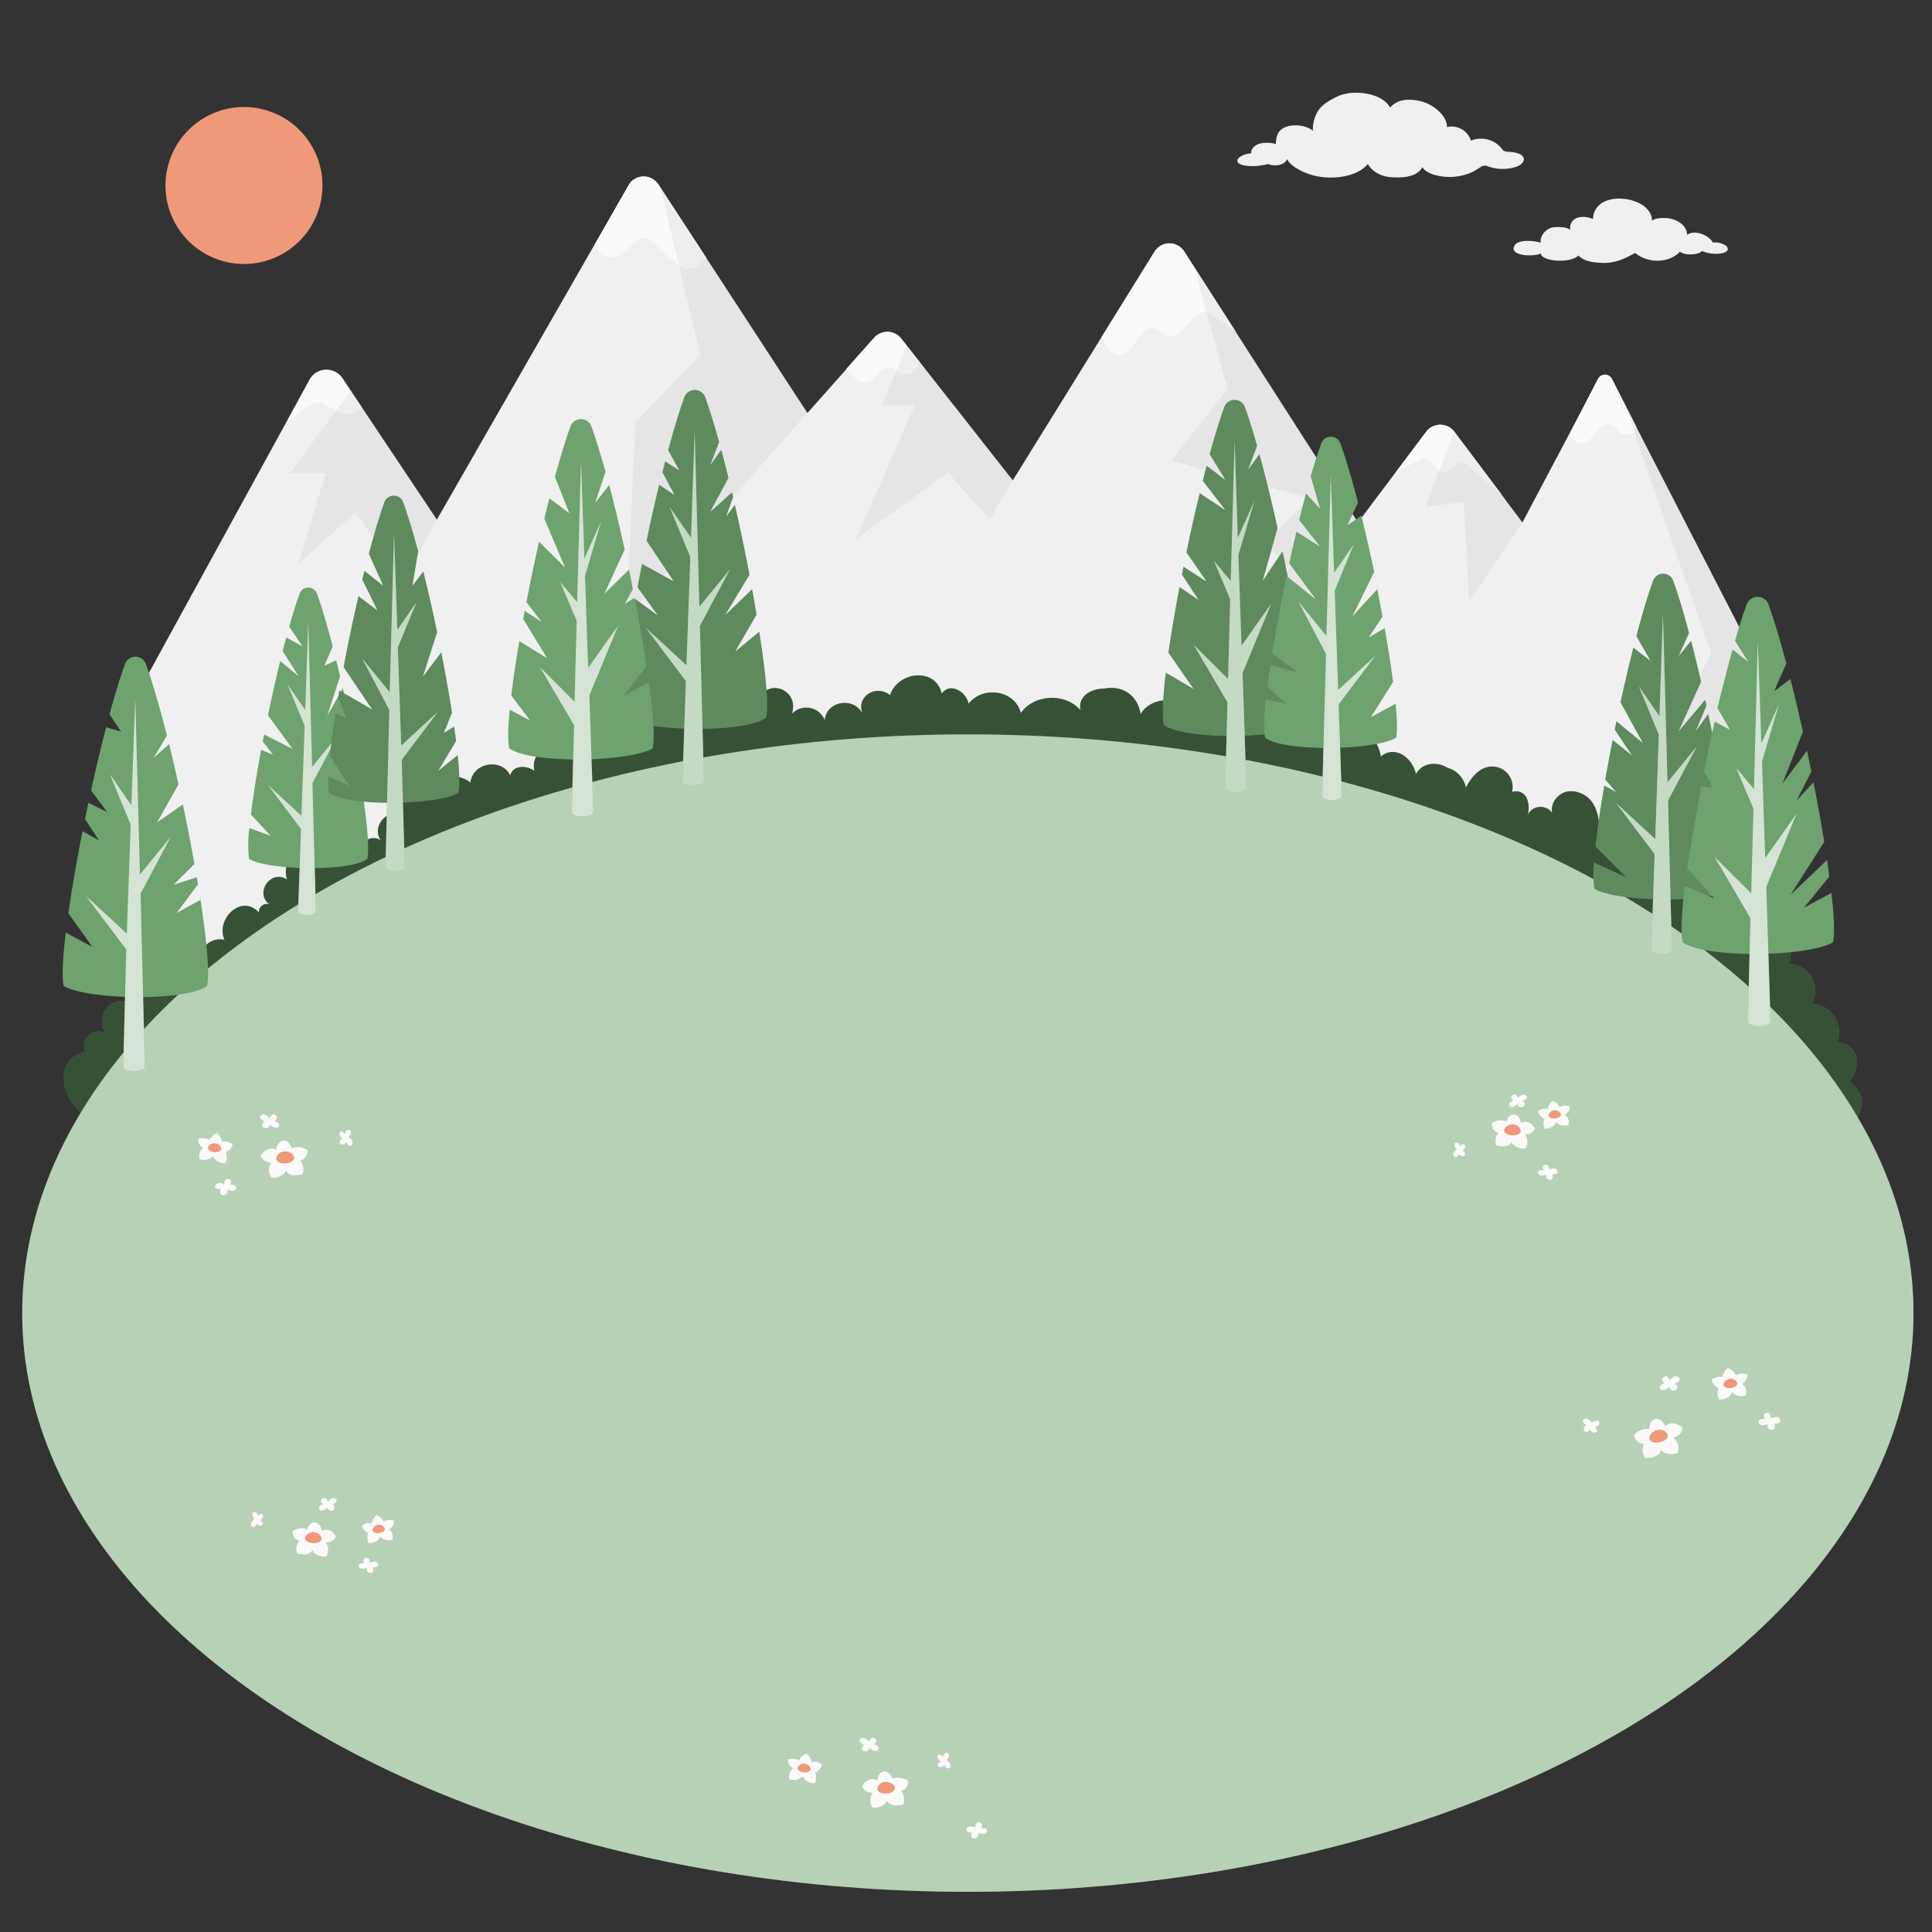<svg xmlns="http://www.w3.org/2000/svg" viewBox="0 0 500 500"><rect x="0" y="0" width="500" height="500" fill="#333333" stroke="none"/><g id="freepik--Mountains--inject-305"><g id="freepik--mountains--inject-305"><g id="freepik--mountains--inject-305"><path d="M460.38,182.24l-42.95-83.5c-.69-1.4-3.48-1.39-4.14,0L394,135.21l-17.73-23.6a4.58,4.58,0,0,0-7.1,0l-17.73,23.6L306.34,64.88a4.53,4.53,0,0,0-7.44.07l-36.79,59.36L233.35,87.75a4.59,4.59,0,0,0-7-.44l-17.39,19.58L170.28,47.57a4.53,4.53,0,0,0-7.49.18l-49.73,86.73L88.48,97.69a5,5,0,0,0-8.21.3L35.88,179V290h424.5Z" style="fill:#f0f0f0"></path><path d="M79.79,105.13a4.1,4.1,0,0,1,4.33-.36l3.84,2a4.17,4.17,0,0,0,4.38-.41l1.25-1-5.11-7.65a5,5,0,0,0-8.21.31l-5.85,10.72a3.83,3.83,0,0,0,1.65-.73Z" style="fill:#fafafa"></path><path d="M413.56,98l-7.39,14.38,1,1.38a2.66,2.66,0,0,0,4.08.27l3-3.37a2.67,2.67,0,0,1,3.85,0l1,1.13a2.63,2.63,0,0,0,4.2-.54l.26-.63L417.17,98A2.07,2.07,0,0,0,413.56,98Z" style="fill:#fafafa"></path><path d="M226.3,87.31,219,95.48,221.5,98a3.2,3.2,0,0,0,4.51-.07l1.59-1.73a3.2,3.2,0,0,1,4.49-.09h0a3.16,3.16,0,0,0,4.77-.44l1.21-1.9-4.73-6A4.57,4.57,0,0,0,226.3,87.31Z" style="fill:#fafafa"></path><path d="M298.89,65,285.12,87.17l1.71,3a3.45,3.45,0,0,0,5.61.27l3.06-4.24a3.47,3.47,0,0,1,5.2-.28h0a3.49,3.49,0,0,0,5.09-.13L309,82a3.5,3.5,0,0,1,4.6-.54l6.2,4.35L306.34,64.88A4.54,4.54,0,0,0,298.89,65Z" style="fill:#fafafa"></path><path d="M369.21,111.61l-7.91,10.52,6.27-3.2a2.3,2.3,0,0,1,2.74.48l1.71,2a2.31,2.31,0,0,0,3.16.2l1.45-1.25a2.32,2.32,0,0,1,3,0l9.13,7.81h0l-12.41-16.51A4.58,4.58,0,0,0,369.21,111.61Z" style="fill:#fafafa"></path><path d="M162.79,47.75l-9,15.76,1,1.42a4.26,4.26,0,0,0,6.31.5l2.66-2.63a4.3,4.3,0,0,1,5.88,0l5.7,5.61a4.3,4.3,0,0,0,5.94-.07l1.54-1.59L170.28,47.57A4.53,4.53,0,0,0,162.79,47.75Z" style="fill:#fafafa"></path><g style="opacity:0.05"><polygon points="90.8 101.16 74.98 122.42 84.28 122.42 77.37 145.71 92.01 132.64 104.36 150.25 113.06 134.48 90.8 101.16"></polygon><polygon points="170.83 48.41 181.32 91.91 164.44 109.26 162.15 159.99 208.91 106.89 170.83 48.41"></polygon><polygon points="234.66 89.44 228.28 104.91 236.79 104.91 221.5 139.5 245.32 122.33 256.18 134.43 262.11 124.31 234.66 89.44"></polygon><polygon points="351.48 135.21 309.04 69.08 317.66 100.55 303.16 119.27 338.94 128.87 327.43 140.4 333.48 147.06 324.16 172.06 351.48 135.21"></polygon><polygon points="376.31 111.61 369.02 131.11 378.85 129.91 380.22 155.6 394.04 135.2 376.31 111.61"></polygon><polygon points="460.38 289.95 460.38 182.24 420.25 104.07 442.82 169.15 426.39 201.33 444.63 196.9 401.9 289.95 460.38 289.95"></polygon></g></g></g></g><g id="freepik--Floor--inject-305"><g id="freepik--Shrubbery--inject-305"><path d="M102.61,205.8a3.82,3.82,0,0,0-.32,4.61c-3.54.35-5.93,4.4-3.52,7.36-1.46-1.76-4.92-.69-5.12,1.59-1.23-5.41-9.52-4.44-9.47,1.1-4.8-3.66-11.87,1.49-9.86,7.18-4.11-2.79-8.55,3.36-4.62,6.39A2.09,2.09,0,0,0,67,236.16c-4.44-4.93-11.28,1.63-8.9,7.07a5.1,5.1,0,0,0-6.27,5.15c-3.5-4.11-8.69,1.13-8,5.48A7.07,7.07,0,0,0,34,260c-4.72-3.35-10,3.29-6.56,7.6-2.93-2.22-7,1.31-5.31,4.55-10.22,2.26-5,17.14,3.7,17.79H480.16a10.25,10.25,0,0,0,1.44-2.86,5.25,5.25,0,0,0,.17-2.78,5.94,5.94,0,0,0-1.13-2.58c-.16-.2-1.86-2-2.09-1.69a7.5,7.5,0,0,0,1.91-6.4,4.83,4.83,0,0,0-5-3.81,7.4,7.4,0,0,0-6.59-10.09,6.86,6.86,0,0,0-5.94-10.28,11,11,0,0,0-.48-8.31c-1.38-2.49-4.54-4.1-7.19-3.08-1.78.68-3,2.31-4.09,3.86a11.64,11.64,0,0,0-1.38-4.91c-.94-1.45-2.79-2.45-4.4-1.85a7.92,7.92,0,0,0-13.65-7.54c-.4-2.37.46-5.17-1.12-7a4.4,4.4,0,0,0-4.37-1.09,12.92,12.92,0,0,0-4.17,2.22,8.24,8.24,0,0,0-2.12-4.45,8.58,8.58,0,0,0-1.94-1.56,4.88,4.88,0,0,0-1.13-.54,2.24,2.24,0,0,0-.51-.07,7.91,7.91,0,0,0-1.29-.07c-.18,0-1.45.15-1.48.36a10.8,10.8,0,0,0-1.32-7.44,6.77,6.77,0,0,0-6.57-3.16c-2.54.45-4.61,3.09-4,5.6a3.7,3.7,0,0,0-6.38.51,6.59,6.59,0,0,0-.25-4.43,3,3,0,0,0-3.78-1.52,5.3,5.3,0,0,0-5.93-6.54c-2.77.42-4.72,2.91-6,5.4a6.82,6.82,0,0,0-3-4.37c-.75-.5-1.63-.66-2.39-1.1a5.92,5.92,0,0,0-2.89-.68,5.42,5.42,0,0,0-2.76.69,4.74,4.74,0,0,0-1.22,1c-.14.17-.71.79-.66,1-.89-4.17-5.28-7.69-9.13-4.59-.62-5.58-8.06-11.84-12.11-5.83-.07-5.74-8.46-10.28-11.11-4-.55-8.88-13.32-7.7-15,.2a6.65,6.65,0,0,0-11.25,1c.28-7.27-9.76-7.6-12.67-2.33-.73-4.84-4.63-7.56-9.44-6.62-3.28,0-6.86,1.87-6.11,5.63-3.8-4.59-12.05-4.23-15.44.68-1.57-6-9.88-7.11-13.55-2.39-.52-3.1-4.82-5.69-6.93-2.6-1.5-6.93-11.4-5.79-13.36.38-3.72-3-9.16.54-7,5.09-2-4.74-9.49-3.8-9.92,1.4a5.12,5.12,0,0,0-8.5-1.66c1.91-6.1-5.51-8.85-7.94-4.67-1.35.5-4.26-.27-4.34,1.65-1.79-4.11-8.63-4.51-10.88-.63.49-11.45-16.31-13.06-18-1.73-5-7.88-16.48-2.39-14.09,6.47a5.53,5.53,0,0,0-5.06,7.6,5,5,0,0,0-6.3,6.1c-1.91-1.47-5.56-1.63-6.27,1.14-2.34-4.65-9.77-3.28-10.31,1.9-2.15-2-7.14-2.51-8.29.72-.72-4.75-8-3.29-6.87,1.38A3.86,3.86,0,0,0,102.61,205.8Z" style="fill:#6EA26E"></path><path d="M102.61,205.8a3.82,3.82,0,0,0-.32,4.61c-3.54.35-5.93,4.4-3.52,7.36-1.46-1.76-4.92-.69-5.12,1.59-1.23-5.41-9.52-4.44-9.47,1.1-4.8-3.66-11.87,1.49-9.86,7.18-4.11-2.79-8.55,3.36-4.62,6.39A2.09,2.09,0,0,0,67,236.16c-4.44-4.93-11.28,1.63-8.9,7.07a5.1,5.1,0,0,0-6.27,5.15c-3.5-4.11-8.69,1.13-8,5.48A7.07,7.07,0,0,0,34,260c-4.72-3.35-10,3.29-6.56,7.6-2.93-2.22-7,1.31-5.31,4.55-10.22,2.26-5,17.14,3.7,17.79H480.16a10.25,10.25,0,0,0,1.44-2.86,5.25,5.25,0,0,0,.17-2.78,5.94,5.94,0,0,0-1.13-2.58c-.16-.2-1.86-2-2.09-1.69a7.5,7.5,0,0,0,1.91-6.4,4.83,4.83,0,0,0-5-3.81,7.4,7.4,0,0,0-6.59-10.09,6.86,6.86,0,0,0-5.94-10.28,11,11,0,0,0-.48-8.31c-1.38-2.49-4.54-4.1-7.19-3.08-1.78.68-3,2.31-4.09,3.86a11.64,11.64,0,0,0-1.38-4.91c-.94-1.45-2.79-2.45-4.4-1.85a7.92,7.92,0,0,0-13.65-7.54c-.4-2.37.46-5.17-1.12-7a4.4,4.4,0,0,0-4.37-1.09,12.92,12.92,0,0,0-4.17,2.22,8.24,8.24,0,0,0-2.12-4.45,8.58,8.58,0,0,0-1.94-1.56,4.88,4.88,0,0,0-1.13-.54,2.24,2.24,0,0,0-.51-.07,7.91,7.91,0,0,0-1.29-.07c-.18,0-1.45.15-1.48.36a10.8,10.8,0,0,0-1.32-7.44,6.77,6.77,0,0,0-6.57-3.16c-2.54.45-4.61,3.09-4,5.6a3.7,3.7,0,0,0-6.38.51,6.59,6.59,0,0,0-.25-4.43,3,3,0,0,0-3.78-1.52,5.3,5.3,0,0,0-5.93-6.54c-2.77.42-4.72,2.91-6,5.4a6.82,6.82,0,0,0-3-4.37c-.75-.5-1.63-.66-2.39-1.1a5.92,5.92,0,0,0-2.89-.68,5.42,5.42,0,0,0-2.76.69,4.74,4.74,0,0,0-1.22,1c-.14.17-.71.79-.66,1-.89-4.17-5.28-7.69-9.13-4.59-.62-5.58-8.06-11.84-12.11-5.83-.07-5.74-8.46-10.28-11.11-4-.55-8.88-13.32-7.7-15,.2a6.65,6.65,0,0,0-11.25,1c.28-7.27-9.76-7.6-12.67-2.33-.73-4.84-4.63-7.56-9.44-6.62-3.28,0-6.86,1.87-6.11,5.63-3.8-4.59-12.05-4.23-15.44.68-1.57-6-9.88-7.11-13.55-2.39-.52-3.1-4.82-5.69-6.93-2.6-1.5-6.93-11.4-5.79-13.36.38-3.72-3-9.16.54-7,5.09-2-4.74-9.49-3.8-9.92,1.4a5.12,5.12,0,0,0-8.5-1.66c1.91-6.1-5.51-8.85-7.94-4.67-1.35.5-4.26-.27-4.34,1.65-1.79-4.11-8.63-4.51-10.88-.63.49-11.45-16.31-13.06-18-1.73-5-7.88-16.48-2.39-14.09,6.47a5.53,5.53,0,0,0-5.06,7.6,5,5,0,0,0-6.3,6.1c-1.91-1.47-5.56-1.63-6.27,1.14-2.34-4.65-9.77-3.28-10.31,1.9-2.15-2-7.14-2.51-8.29.72-.72-4.75-8-3.29-6.87,1.38A3.86,3.86,0,0,0,102.61,205.8Z" style="opacity:0.5"></path></g><g id="freepik--floor--inject-305"><g id="freepik--floor--inject-305"><ellipse id="freepik--Grass--inject-305" cx="250.48" cy="339.83" rx="244.73" ry="149.77" style="fill:#6EA26E"></ellipse><ellipse id="freepik--grass--inject-305" cx="250.48" cy="339.83" rx="244.73" ry="149.77" style="fill:#fff;opacity:0.5"></ellipse></g><g id="freepik--Flowers--inject-305"><g id="freepik--flowers--inject-305"><path d="M393.59,290.64s-.15-2-1.73-2.23c0,0-1.29-.21-2,1.8a4.15,4.15,0,0,0-3.74.43,2.33,2.33,0,0,0,1.73,2.59s-1.23.93-.65,3.16c0,0,3.23,1.08,4-.93,0,0,.29,1.8,3.46,1.8a3,3,0,0,0,0-3.6s2.22-.07,2.58-1.72C397.25,291.94,395.74,289.42,393.59,290.64Z" style="fill:#fafafa"></path><path d="M391.64,291a2.21,2.21,0,0,0-2.39,1.48s0,1.18,2,1.35,2.32-1,2.32-1A2,2,0,0,0,391.64,291Z" style="fill:#f0997a"></path><path d="M403.61,286.51s-.71-1.43-1.87-1.6a3.23,3.23,0,0,0-1.15,2.06,2.92,2.92,0,0,0-2.54.62,2.73,2.73,0,0,0,1.62,1.87,3.6,3.6,0,0,0,.08,2.65,3.14,3.14,0,0,0,3-1.7s.83,1.24,3.11.8a2.33,2.33,0,0,0-.83-2.71,2.46,2.46,0,0,0,1.25-2.16A3.49,3.49,0,0,0,403.61,286.51Z" style="fill:#fafafa"></path><path d="M402.34,287.35a1.62,1.62,0,0,0-1.58,1.35s.13.86,1.62.76,1.59-1,1.59-1A1.46,1.46,0,0,0,402.34,287.35Z" style="fill:#f0997a"></path><path d="M392.87,284.18s-.44-1.28-1.28-.84-.54,1.24.19,1.43c0,0-1.58.51-1.14,1.35s1.79,0,2.09-.48c0,0,.29,1.29,1.39.83s0-1.56,0-1.56,1.68-.66.76-1.42S392.87,284.18,392.87,284.18Z" style="fill:#fafafa"></path><path d="M400.89,302.72s.12-1.35-.82-1.29-1,.9-.43,1.37c0,0-1.64-.18-1.59.76s1.65.71,2.1.43c0,0-.27,1.3.92,1.33s.65-1.42.65-1.42,1.8.1,1.28-1S400.89,302.72,400.89,302.72Z" style="fill:#fafafa"></path><path d="M377,297.56s-1.09-1.44-.26-1.79,1.17.89,1.17.89.83-1,1.22-.28-.61,1.44-.61,1.44,1.13.61.48,1.21-1.44-.34-1.44-.34-.44,1.08-1.13.78S376.19,297.9,377,297.56Z" style="fill:#fafafa"></path></g><g id="freepik--flowers--inject-305"><path d="M431,369.16s-.75-2.15-2.54-1.92c0,0-1.47.15-1.65,2.56a4.67,4.67,0,0,0-3.94,1.58,2.61,2.61,0,0,0,2.64,2.3s-1.05,1.38.24,3.64c0,0,3.84.21,4.1-2.22,0,0,.85,1.87,4.29.93a3.38,3.38,0,0,0-1.07-3.91s2.41-.74,2.31-2.65C435.37,369.47,433,367.18,431,369.16Z" style="fill:#fafafa"></path><path d="M429,370.08a2.49,2.49,0,0,0-2.16,2.32s.35,1.28,2.6.87,2.22-1.79,2.22-1.79A2.23,2.23,0,0,0,429,370.08Z" style="fill:#f0997a"></path><path d="M449.22,355.88s-.8-1.61-2.11-1.8a3.6,3.6,0,0,0-1.3,2.32,3.32,3.32,0,0,0-2.87.71,3.07,3.07,0,0,0,1.82,2.1,4.09,4.09,0,0,0,.1,3s2.52.19,3.41-1.91c0,0,.94,1.39,3.51.9a2.63,2.63,0,0,0-.94-3.05,2.78,2.78,0,0,0,1.4-2.45A3.94,3.94,0,0,0,449.22,355.88Z" style="fill:#fafafa"></path><path d="M447.78,356.84a1.85,1.85,0,0,0-1.79,1.52s.15,1,1.84.86,1.79-1.13,1.79-1.13A1.65,1.65,0,0,0,447.78,356.84Z" style="fill:#f0997a"></path><path d="M432.14,357.21s-.5-1.45-1.45-.95-.62,1.4.21,1.61c0,0-1.78.57-1.28,1.52s2,0,2.35-.53c0,0,.33,1.45,1.57.93s0-1.76,0-1.76,1.9-.74.87-1.61S432.14,357.21,432.14,357.21Z" style="fill:#fafafa"></path><path d="M458.3,367.1s.15-1.52-.92-1.46-1.14,1-.48,1.55c0,0-1.85-.21-1.79.86s1.86.8,2.36.48c0,0-.3,1.46,1,1.5s.73-1.61.73-1.61,2,.12,1.45-1.1S458.3,367.1,458.3,367.1Z" style="fill:#fafafa"></path><path d="M411.87,368.24s1.69-1.14,2-.19-1.08,1.27-1.08,1.27,1.05,1,.24,1.39-1.58-.78-1.58-.78-.75,1.24-1.4.47.48-1.6.48-1.6-1.19-.57-.81-1.33S411.53,367.28,411.87,368.24Z" style="fill:#fafafa"></path></g><g id="freepik--flowers--inject-305"><path d="M227,460.81s.15-2.14,1.83-2.37c0,0,1.38-.23,2.14,1.91a4.4,4.4,0,0,1,4,.46,2.48,2.48,0,0,1-1.83,2.75s1.29,1,.68,3.36c0,0-3.43,1.14-4.27-1,0,0-.31,1.91-3.67,1.91a3.2,3.2,0,0,1,0-3.82s-2.36-.07-2.74-1.83C223.15,462.18,224.75,459.51,227,460.81Z" style="fill:#fafafa"></path><path d="M229.1,461.15a2.34,2.34,0,0,1,2.54,1.57s0,1.25-2.14,1.43-2.47-1.07-2.47-1.07A2.1,2.1,0,0,1,229.1,461.15Z" style="fill:#f0997a"></path><path d="M206.79,455.55s.75-1.52,2-1.7A3.39,3.39,0,0,1,210,456a3.11,3.11,0,0,1,2.7.66,2.87,2.87,0,0,1-1.71,2,3.85,3.85,0,0,1-.09,2.82,3.34,3.34,0,0,1-3.21-1.81s-.88,1.32-3.3.86a2.46,2.46,0,0,1,.88-2.88,2.6,2.6,0,0,1-1.32-2.3A3.71,3.71,0,0,1,206.79,455.55Z" style="fill:#fafafa"></path><path d="M208.14,456.45a1.72,1.72,0,0,1,1.68,1.43s-.14.91-1.73.81-1.68-1.06-1.68-1.06A1.54,1.54,0,0,1,208.14,456.45Z" style="fill:#f0997a"></path><path d="M224.91,450.73s.47-1.36,1.36-.9.58,1.32-.19,1.52c0,0,1.67.54,1.2,1.44s-1.9,0-2.21-.51c0,0-.31,1.37-1.48.88s0-1.66,0-1.66-1.78-.7-.81-1.51S224.91,450.73,224.91,450.73Z" style="fill:#fafafa"></path><path d="M252.43,473s-.14-1.43.87-1.37,1.07,1,.45,1.46c0,0,1.74-.2,1.69.81s-1.75.75-2.23.45c0,0,.28,1.38-1,1.41s-.68-1.51-.68-1.51-1.92.11-1.37-1S252.43,473,252.43,473Z" style="fill:#fafafa"></path><path d="M245,455.59s1.16-1.53.28-1.9-1.25.95-1.25.95-.88-1-1.29-.3.64,1.52.64,1.52-1.2.65-.5,1.3,1.52-.37,1.52-.37.47,1.15,1.21.83S245.88,456,245,455.59Z" style="fill:#fafafa"></path></g><g id="freepik--flowers--inject-305"><path d="M83.26,396.22s-.15-2-1.74-2.24c0,0-1.29-.21-2,1.81a4.13,4.13,0,0,0-3.75.43,2.34,2.34,0,0,0,1.74,2.6s-1.23.93-.65,3.17c0,0,3.24,1.08,4-.94,0,0,.28,1.8,3.46,1.8a3,3,0,0,0,0-3.6s2.23-.07,2.59-1.73C86.93,397.52,85.42,395,83.26,396.22Z" style="fill:#fafafa"></path><path d="M81.3,396.54A2.2,2.2,0,0,0,78.91,398s0,1.18,2,1.36,2.33-1,2.33-1A2,2,0,0,0,81.3,396.54Z" style="fill:#f0997a"></path><path d="M99.26,393.77s-.71-1.43-1.88-1.6a3.21,3.21,0,0,0-1.15,2.06,3,3,0,0,0-2.55.63,2.7,2.7,0,0,0,1.62,1.87,3.63,3.63,0,0,0,.08,2.66,3.15,3.15,0,0,0,3-1.7s.83,1.24,3.12.81a2.34,2.34,0,0,0-.84-2.72A2.47,2.47,0,0,0,102,393.6,3.49,3.49,0,0,0,99.26,393.77Z" style="fill:#fafafa"></path><path d="M98,394.62A1.64,1.64,0,0,0,96.39,396s.13.87,1.64.77,1.59-1,1.59-1A1.47,1.47,0,0,0,98,394.62Z" style="fill:#f0997a"></path><path d="M84.84,388.6s-.44-1.28-1.28-.84-.55,1.25.18,1.43c0,0-1.58.51-1.13,1.36s1.79,0,2.09-.48c0,0,.29,1.29,1.39.83s0-1.57,0-1.57,1.69-.65.77-1.43S84.84,388.6,84.84,388.6Z" style="fill:#fafafa"></path><path d="M95.68,404.46s.13-1.35-.82-1.3-1,.91-.42,1.38c0,0-1.65-.18-1.6.77s1.65.71,2.1.43c0,0-.26,1.29.93,1.33s.65-1.43.65-1.43,1.81.1,1.29-1S95.68,404.46,95.68,404.46Z" style="fill:#fafafa"></path><path d="M65.86,393.2s-1.09-1.44-.26-1.79,1.18.89,1.18.89.82-1,1.22-.28-.61,1.44-.61,1.44,1.13.61.48,1.22-1.44-.35-1.44-.35-.45,1.09-1.14.79S65,393.54,65.86,393.2Z" style="fill:#fafafa"></path></g><g id="freepik--flowers--inject-305"><path d="M71.47,297.62s.16-2.18,1.87-2.42c0,0,1.4-.23,2.18,1.95a4.47,4.47,0,0,1,4,.47,2.52,2.52,0,0,1-1.87,2.8s1.33,1,.7,3.43c0,0-3.5,1.17-4.36-1,0,0-.31,1.95-3.74,1.95a3.28,3.28,0,0,1,0-3.89s-2.41-.08-2.8-1.87C67.5,299,69.14,296.29,71.47,297.62Z" style="fill:#fafafa"></path><path d="M73.58,298a2.4,2.4,0,0,1,2.59,1.61s0,1.27-2.19,1.46-2.51-1.1-2.51-1.1A2.15,2.15,0,0,1,73.58,298Z" style="fill:#f0997a"></path><path d="M54.2,295s.77-1.55,2-1.73a3.46,3.46,0,0,1,1.25,2.23,3.17,3.17,0,0,1,2.75.67,2.94,2.94,0,0,1-1.75,2,3.87,3.87,0,0,1-.09,2.87,3.39,3.39,0,0,1-3.27-1.84s-.9,1.35-3.37.88a2.52,2.52,0,0,1,.9-2.94,2.66,2.66,0,0,1-1.35-2.35A3.83,3.83,0,0,1,54.2,295Z" style="fill:#fafafa"></path><path d="M55.58,295.89a1.77,1.77,0,0,1,1.71,1.46s-.14.94-1.76.83-1.72-1.08-1.72-1.08A1.59,1.59,0,0,1,55.58,295.89Z" style="fill:#f0997a"></path><path d="M69.76,289.4s.47-1.39,1.39-.92.59,1.35-.2,1.55c0,0,1.7.55,1.23,1.47s-2,0-2.26-.52c0,0-.32,1.39-1.51.9s0-1.7,0-1.7-1.82-.71-.83-1.54S69.76,289.4,69.76,289.4Z" style="fill:#fafafa"></path><path d="M58.06,306.52s-.14-1.46.88-1.41,1.1,1,.46,1.49c0,0,1.78-.2,1.73.83s-1.79.76-2.27.46c0,0,.28,1.4-1,1.44s-.7-1.54-.7-1.54-2,.11-1.4-1.06S58.06,306.52,58.06,306.52Z" style="fill:#fafafa"></path><path d="M90.25,294.35s1.18-1.55.28-1.93-1.27,1-1.27,1-.89-1.06-1.32-.31.66,1.56.66,1.56-1.22.66-.51,1.32,1.55-.38,1.55-.38.48,1.18,1.23.85S91.15,294.73,90.25,294.35Z" style="fill:#fafafa"></path></g></g></g></g><g id="freepik--Trees--inject-305"><g id="freepik--Pines--inject-305"><g id="freepik--Pine--inject-305"><path d="M53.59,255.16c-5.61,4.14-31.32,3.57-37.11,0-.51-2.24-.25-7.23.55-13.79l6.9,3.71-6.24-8.74c.91-6.36,2.18-13.7,3.67-21.22l4.27,2.38L22,212c.29-1.41.58-2.82.88-4.23l4.87,2.39-4.18-5.59c1.24-5.68,2.56-11.25,3.89-16.36l3.88,1.13s-1.46-2.19-3-4.46c1.36-5,2.72-9.5,4-13a2.88,2.88,0,0,1,5.43,0c1.72,4.76,3.59,11.23,5.43,18.48l-3.44,5.77,4-3.53c.83,3.35,1.65,6.84,2.43,10.38l-5.51,9.85,6.64-4.64c1.1,5.2,2.12,10.42,3,15.42l-5.39,5.35,6-1.92c.11.61.21,1.21.31,1.8l-5.52,7.44,6.17-3.38C53.52,243.53,54.3,252,53.59,255.16Z" style="fill:#6EA26E"></path><path d="M36.39,231.28l7.83-14.74-8,9.77L35,180.58l-1,27.82-5.58-8.05,5.4,13.08-1,28.18-10.63-9.79,10.48,13.89L31.9,276c0,1.64,5.58,1.64,5.58,0l-1.09-44.69Z" style="fill:#6EA26E"></path><path d="M36.39,231.28l7.83-14.74-8,9.77L35,180.58l-1,27.82-5.58-8.05,5.4,13.08-1,28.18-10.63-9.79,10.48,13.89L31.9,276c0,1.64,5.58,1.64,5.58,0l-1.09-44.69Z" style="fill:#fff;opacity:0.7"></path></g><g id="freepik--pine--inject-305"><path d="M95.06,222.3c-4.63,3.41-25.81,2.93-30.59,0a30.63,30.63,0,0,1,.08-8l5.5,2-5.11-5.5c.58-4.81,1.5-10.62,2.64-16.76l3.1,1.3L68,191.89c.11-.6.24-1.2.35-1.81l7.4,3.76-6.4-8.71c1-4.78,2.07-9.57,3.17-14.06l4.8,4-4.16-6.57c.31-1.21.62-2.38.92-3.51l4.25,2.3-3.48-5.1c.92-3.27,1.83-6.18,2.7-8.57a2.38,2.38,0,0,1,4.47,0c1.3,3.58,2.69,8.33,4.08,13.67-1.21,2.81-2.17,5-2.17,5L87,170.89c.34,1.36.67,2.75,1,4.16-1.45,4.46-3.27,10-3.27,10.15l4-7.09C92.85,196.64,96.17,217.42,95.06,222.3Z" style="fill:#6EA26E"></path><path d="M80.89,202.61l6.45-12.15-6.56,8-1-37.7L79,183.75l-4.6-6.64,4.45,10.78L78,211.13l-8.75-8.08,8.64,11.46-.74,21.32c0,1.36,4.6,1.36,4.6,0l-.89-33.22Z" style="fill:#6EA26E"></path><path d="M80.89,202.61l6.45-12.15-6.56,8-1-37.7L79,183.75l-4.6-6.64,4.45,10.78L78,211.13l-8.75-8.08,8.64,11.46-.74,21.32c0,1.36,4.6,1.36,4.6,0l-.89-33.22Z" style="fill:#fff;opacity:0.7"></path></g><g id="freepik--pine--inject-305"><path d="M448.12,230c-5.36,4-29.95,3.42-35.49,0a27,27,0,0,1-.11-6.78l8.39,3.85-8-8c.48-4.47,1.27-9.88,2.27-15.75l3.06,1.64-2.8-3.22c.58-3.31,1.22-6.75,1.92-10.23l5,4-4.46-6.67c.14-.73.29-1.46.44-2.17l6.83,5.63-5.78-10.54c1.06-4.88,2.19-9.67,3.32-14.14l4.45,3.39c-.1-.19-1.88-3.22-3.67-6.38,1.47-5.58,2.95-10.53,4.33-14.35a2.77,2.77,0,0,1,5.2,0c1.31,3.63,2.71,8.28,4.11,13.54h0l-2.72,6,3.25-4c.87,3.37,1.74,6.94,2.58,10.6l-5.83,12.86,6.89-8.16c.11.5.23,1,.33,1.52l-2.81,6.64,3.27-4.52c1.18,5.6,2.28,11.24,3.21,16.56l-5.19,7.34,5.86-3.43c.2,1.22.39,2.43.58,3.61l-4.11,4.54,4.59-1.32C448.21,220.73,448.73,227.41,448.12,230Z" style="fill:#6EA26E"></path><path d="M448.12,230c-5.36,4-29.95,3.42-35.49,0a27,27,0,0,1-.11-6.78l8.39,3.85-8-8c.48-4.47,1.27-9.88,2.27-15.75l3.06,1.64-2.8-3.22c.58-3.31,1.22-6.75,1.92-10.23l5,4-4.46-6.67c.14-.73.29-1.46.44-2.17l6.83,5.63-5.78-10.54c1.06-4.88,2.19-9.67,3.32-14.14l4.45,3.39c-.1-.19-1.88-3.22-3.67-6.38,1.47-5.58,2.95-10.53,4.33-14.35a2.77,2.77,0,0,1,5.2,0c1.31,3.63,2.71,8.28,4.11,13.54h0l-2.72,6,3.25-4c.87,3.37,1.74,6.94,2.58,10.6l-5.83,12.86,6.89-8.16c.11.5.23,1,.33,1.52l-2.81,6.64,3.27-4.52c1.18,5.6,2.28,11.24,3.21,16.56l-5.19,7.34,5.86-3.43c.2,1.22.39,2.43.58,3.61l-4.11,4.54,4.59-1.32C448.21,220.73,448.73,227.41,448.12,230Z" style="opacity:0.15"></path><path d="M431.68,207.21l7.48-14.09-7.61,9.33-1.18-43.73-.91,26.61-5.33-7.7,5.16,12.51-.92,27-10.16-9.36,10,13.28-.85,24.74c0,1.58,5.33,1.58,5.33,0l-1-38.54Z" style="fill:#6EA26E"></path><path d="M431.68,207.21l7.48-14.09-7.61,9.33-1.18-43.73-.91,26.61-5.33-7.7,5.16,12.51-.92,27-10.16-9.36,10,13.28-.85,24.74c0,1.58,5.33,1.58,5.33,0l-1-38.54Z" style="fill:#fff;opacity:0.6"></path></g><g id="freepik--pine--inject-305"><path d="M198.25,185.75c-5.58,4.12-31.18,3.55-36.94,0-.89-3.91.58-16.29,3.14-30.71l5.79,4.25L165,152c.36-2,.75-4,1.15-6.06l8.19,4.51-7-10.51c1-4.92,2.13-9.82,3.26-14.49l4,2.71-3.16-5.93c.24-1,.47-1.88.71-2.8l3.66,2.32-2.89-5.23c1.42-5.31,2.85-10,4.18-13.71a2.88,2.88,0,0,1,5.41,0c1.15,3.19,2.37,7.15,3.6,11.6h0l-2.33,6,2.88-4c.62,2.32,1.25,4.76,1.86,7.27l-4.74,8.83,5.65-5.08c.1.41.2.83.29,1.25h0l-1.83,5.06,2.29-3.12c1.35,5.94,2.65,12.11,3.79,18.1l-6.33,10.53,7-6.76c.41,2.24.8,4.45,1.15,6.59l-5.53,9.55,6.24-5.15C198.17,174.14,199,182.63,198.25,185.75Z" style="fill:#6EA26E"></path><path d="M198.25,185.75c-5.58,4.12-31.18,3.55-36.94,0-.89-3.91.58-16.29,3.14-30.71l5.79,4.25L165,152c.36-2,.75-4,1.15-6.06l8.19,4.51-7-10.51c1-4.92,2.13-9.82,3.26-14.49l4,2.71-3.16-5.93c.24-1,.47-1.88.71-2.8l3.66,2.32-2.89-5.23c1.42-5.31,2.85-10,4.18-13.71a2.88,2.88,0,0,1,5.41,0c1.15,3.19,2.37,7.15,3.6,11.6h0l-2.33,6,2.88-4c.62,2.32,1.25,4.76,1.86,7.27l-4.74,8.83,5.65-5.08c.1.41.2.83.29,1.25h0l-1.83,5.06,2.29-3.12c1.35,5.94,2.65,12.11,3.79,18.1l-6.33,10.53,7-6.76c.41,2.24.8,4.45,1.15,6.59l-5.53,9.55,6.24-5.15C198.17,174.14,199,182.63,198.25,185.75Z" style="opacity:0.15"></path><path d="M181.13,162l7.8-14.67L181,157l-1.22-45.53-.95,27.7-5.55-8,5.37,13-1,28-10.58-9.74,10.44,13.83-.89,25.75c0,1.64,5.55,1.64,5.55,0L181.13,162Z" style="fill:#6EA26E"></path><path d="M181.13,162l7.8-14.67L181,157l-1.22-45.53-.95,27.7-5.55-8,5.37,13-1,28-10.58-9.74,10.44,13.83-.89,25.75c0,1.64,5.55,1.64,5.55,0L181.13,162Z" style="fill:#fff;opacity:0.6"></path></g><g id="freepik--pine--inject-305"><path d="M168.9,193.66c-5.79,3.57-31.5,4.14-37.11,0-.41-1.78-.33-5.31.13-10l5.28,2.81L132.32,180c.5-4.15,1.21-9,2.09-14.07l7.2,4.42-6.2-10.14c.13-.69.26-1.39.4-2.1l4.37,2.86-3.94-5.15c1-5.17,2.1-10.47,3.26-15.62l6.75,6.7-5.37-12.65c.43-1.8.86-3.57,1.3-5.29l5.17,3.87-3.73-9.4c1.37-5,2.73-9.52,4-13.06a2.89,2.89,0,0,1,5.43,0c1.17,3.23,2.4,7.24,3.66,11.75h0L154,130.19l3.66-4.68c1.36,5.19,2.73,10.88,4,16.71l-5.24,11.42,6.36-6.22c.35,1.65.69,3.31,1,5l-2.07,3.89,2.53-1.6c1.2,6.17,2.26,12.19,3.09,17.62l-5.94,7.8,6.54-3.62C169.05,184.69,169.5,191.05,168.9,193.66Z" style="fill:#6EA26E"></path><path d="M160,161.86l-7.79,11-.81-23.8,4.2-14.22-4.36,9.71-.88-25.5-1,36.8L145,150.64l4.25,10.06-.56,20.88-9-9,8.88,15.11-.6,22.38c0,1.65,5.57,1.65,5.57,0l-1-30.09Z" style="fill:#6EA26E"></path><g style="opacity:0.7"><path d="M160,161.86l-7.79,11-.81-23.8,4.2-14.22-4.36,9.71-.88-25.5-1,36.8L145,150.64l4.25,10.06-.56,20.88-9-9,8.88,15.11-.6,22.38c0,1.65,5.57,1.65,5.57,0l-1-30.09Z" style="fill:#fff"></path></g></g><g id="freepik--pine--inject-305"><path d="M474.37,243.85c-6.06,3.74-33,4.33-38.91,0-.53-2.36-.26-7.64.59-14.57l7.62,3.26-7-7.82c.67-4.74,3.35-19.81,3.6-21.11l2.86.08L441,199.61c.87-4.31,1.79-8.64,2.76-12.87l4,2.16-3.29-5.66c1-4.13,2.91-11.52,3.92-15.14l4.1,3.26-3.47-5.5c1-3.53,2-6.69,3-9.35a3,3,0,0,1,5.69,0c1.47,4.05,3,9.29,4.6,15.18h0l-3.18,7.23,4.23-3.21c1.11,4.35,2.19,9,3.24,13.66h0l-5.33,13.46,6.39-8.56q.57,2.7,1.12,5.39l-3.8,7.47,4.35-4.67c1.05,5.33,2,10.55,2.78,15.43h0l-8.7,13.68,9.42-9c.23,1.47.43,2.9.61,4.26l-6.57,8.07,7.09-3.79C474.68,237.14,474.87,241.7,474.37,243.85Z" style="fill:#6EA26E"></path><path d="M465,210.5l-8.17,11.56L456,197.11l4.41-14.92-4.57,10.19-.92-26.73-1,38.57-4.58-5.47,4.45,10.54-.59,21.89-9.48-9.43L453,237.59l-.63,26.72c0,1.72,5.84,1.72,5.84,0l-1.09-34.8Z" style="fill:#6EA26E"></path><g style="opacity:0.7"><path d="M465,210.5l-8.17,11.56L456,197.11l4.41-14.92-4.57,10.19-.92-26.73-1,38.57-4.58-5.47,4.45,10.54-.59,21.89-9.48-9.43L453,237.59l-.63,26.72c0,1.72,5.84,1.72,5.84,0l-1.09-34.8Z" style="fill:#fff"></path></g></g><g id="freepik--pine--inject-305"><path d="M337.83,187.61c-5.72,3.52-31.1,4.08-36.64,0-.5-2.2-.26-7.1.52-13.54l7.21,4.25-6.53-9.41c.75-5.16,1.73-11,2.88-17l4.92,3.37-4.31-6.58c.14-.69.27-1.36.41-2.05l6,3.9-5.24-7.6c1.07-5.2,2.23-10.39,3.43-15.31l6.65,4.38-5.86-7.59c.33-1.33.67-2.63,1-3.91l4.86,3.67-4.06-6.64c1.28-4.69,2.55-8.85,3.75-12.17a2.85,2.85,0,0,1,5.37,0c1,2.79,2.07,6.17,3.15,10h0L323,121.55l2.93-4,0-.06c1.59,5.8,3.2,12.38,4.7,19.16l-3.84,13.67,5.13-7.67c1,4.66,1.87,9.34,2.68,13.83h0l-3,10.55,4.33-2.62C337.7,175.49,338.56,184.41,337.83,187.61Z" style="fill:#6EA26E"></path><path d="M337.83,187.61c-5.72,3.52-31.1,4.08-36.64,0-.5-2.2-.26-7.1.52-13.54l7.21,4.25-6.53-9.41c.75-5.16,1.73-11,2.88-17l4.92,3.37-4.31-6.58c.14-.69.27-1.36.41-2.05l6,3.9-5.24-7.6c1.07-5.2,2.23-10.39,3.43-15.31l6.65,4.38-5.86-7.59c.33-1.33.67-2.63,1-3.91l4.86,3.67-4.06-6.64c1.28-4.69,2.55-8.85,3.75-12.17a2.85,2.85,0,0,1,5.37,0c1,2.79,2.07,6.17,3.15,10h0L323,121.55l2.93-4,0-.06c1.59,5.8,3.2,12.38,4.7,19.16l-3.84,13.67,5.13-7.67c1,4.66,1.87,9.34,2.68,13.83h0l-3,10.55,4.33-2.62C337.7,175.49,338.56,184.41,337.83,187.61Z" style="opacity:0.15"></path><path d="M329,156.21l-7.7,10.89-.8-23.5,4.15-14-4.31,9.59L319.51,114l-1,36.34-4.32-5.16,4.19,9.92-.55,20.62-8.93-8.88,8.77,14.92-.59,22.11c0,1.62,5.5,1.62,5.5,0l-1-29.72Z" style="fill:#6EA26E"></path><g style="opacity:0.6"><path d="M329,156.21l-7.7,10.89-.8-23.5,4.15-14-4.31,9.59L319.51,114l-1,36.34-4.32-5.16,4.19,9.92-.55,20.62-8.93-8.88,8.77,14.92-.59,22.11c0,1.62,5.5,1.62,5.5,0l-1-29.72Z" style="fill:#fff"></path></g></g><g id="freepik--pine--inject-305"><path d="M118.65,205.16c-5.23,3.21-28.4,3.72-33.46,0a17.81,17.81,0,0,1-.21-4.22l5.4,2.41-5-7.71c.32-3.19.82-6.94,1.46-11l2.84,1.23-2.2-5.17c.11-.65.23-1.31.35-2l8.51,4.94-7.42-11c1.14-6.06,2.47-12.36,3.85-18.36L97.69,158l-3.93-8c.18-.77.37-1.52.55-2.26l4.88,3.87-3.73-8.3c1.36-5.16,2.73-9.75,4-13.3a2.6,2.6,0,0,1,4.9,0c1.23,3.4,2.54,7.76,3.85,12.67l-1.47,8.93,2.82-3.73c1.23,5,2.46,10.34,3.57,15.71l-3.68,11.53,4.75-6.3c1.08,5.43,2,10.76,2.79,15.62l-2.13,5.23,2.67-1.62c.19,1.29.36,2.54.51,3.73l-4.66,7.75,5.07-4.1C118.94,200,119,203.47,118.65,205.16Z" style="fill:#6EA26E"></path><path d="M118.65,205.16c-5.23,3.21-28.4,3.72-33.46,0a17.81,17.81,0,0,1-.21-4.22l5.4,2.41-5-7.71c.32-3.19.82-6.94,1.46-11l2.84,1.23-2.2-5.17c.11-.65.23-1.31.35-2l8.51,4.94-7.42-11c1.14-6.06,2.47-12.36,3.85-18.36L97.69,158l-3.93-8c.18-.77.37-1.52.55-2.26l4.88,3.87-3.73-8.3c1.36-5.16,2.73-9.75,4-13.3a2.6,2.6,0,0,1,4.9,0c1.23,3.4,2.54,7.76,3.85,12.67l-1.47,8.93,2.82-3.73c1.23,5,2.46,10.34,3.57,15.71l-3.68,11.53,4.75-6.3c1.08,5.43,2,10.76,2.79,15.62l-2.13,5.23,2.67-1.62c.19,1.29.36,2.54.51,3.73l-4.66,7.75,5.07-4.1C118.94,200,119,203.47,118.65,205.16Z" style="opacity:0.15"></path><path d="M100.69,183.63l-7-13.28,7.17,8.8,1.11-41.22.86,25.08,5-7.26-4.87,11.79.87,25.41,9.58-8.83-9.45,12.52.8,27.68c0,1.49-5,1.49-5,0l1-40.69Z" style="fill:#6EA26E"></path><path d="M100.69,183.63l-7-13.28,7.17,8.8,1.11-41.22.86,25.08,5-7.26-4.87,11.79.87,25.41,9.58-8.83-9.45,12.52.8,27.68c0,1.49-5,1.49-5,0l1-40.69Z" style="fill:#fff;opacity:0.6"></path></g><g id="freepik--pine--inject-305"><path d="M361.3,190.93c-5.29,3.26-28.77,3.78-33.9,0-.39-1.72-.29-5.22.19-9.86l5.25,1L328,177.84q.35-2.72.79-5.75l7.21,2-6.75-5c1-6.19,2.27-13.09,3.72-20l7.53,6-6.84-9.31c.6-2.75,1.22-5.49,1.85-8.15l6.12,3.83-5.4-6.88c.59-2.38,1.18-4.69,1.77-6.9l3.63,4-2.41-8.41c.92-3.2,1.83-6.07,2.69-8.46a2.64,2.64,0,0,1,5,0c1.44,4,3,9.29,4.54,15.25h0l-2.75,5.9,3.61-2.5c1.15,4.65,2.28,9.58,3.33,14.55h0L350,159.5l6.43-7c.48,2.39.94,4.77,1.37,7.1l-3.58,5.37,4.13-2.41c.89,5,1.64,9.76,2.18,13.92h0l-5.74,9.11,6.39-3.45C361.6,186.23,361.66,189.34,361.3,190.93Z" style="fill:#6EA26E"></path><path d="M343.1,169.12,336,155.66l7.28,8.92,1.12-41.77.87,25.42,5.09-7.36-4.93,11.95.88,25.74,9.71-8.95-9.58,12.69.81,23.63c0,1.5-5.08,1.5-5.08,0l1-36.81Z" style="fill:#6EA26E"></path><path d="M343.1,169.12,336,155.66l7.28,8.92,1.12-41.77.87,25.42,5.09-7.36-4.93,11.95.88,25.74,9.71-8.95-9.58,12.69.81,23.63c0,1.5-5.08,1.5-5.08,0l1-36.81Z" style="fill:#fff;opacity:0.7"></path></g></g></g><g id="freepik--Clouds--inject-305"><path id="freepik--Cloud--inject-305" d="M427.54,57.14c0-3.14-3.44-5.32-7.33-5.68-4.59-.43-7.84,1.61-7.95,5.22-3-1.23-6.16-.44-5.92,2.85-.78-.9-3.7-.87-4.74-.62A4.09,4.09,0,0,0,399,61.14a3,3,0,0,0-.27,1.68c-1.75-.57-5.73-.92-6.72.68-1.77,2.86,5.3,3,6.72,2.08.31,2.22,7.9,2.59,9.74.54,1.44,1.45,3.5,1.77,5.73,1.9,3.76.22,6.06-1,9-2.55,3.19,2.7,8.71,2.75,11.58-.34.73.69,2.75.91,4.37.52,1.06-.25,1.3-.7,1.3-.7a9.7,9.7,0,0,0,1.95.58c2.09.44,6,0,4.34-1.9a5,5,0,0,0-3.45-.85c-.9-1.78-4.55-3.48-6.65-2-.08-2.16-2.06-3.86-4.84-4.29C430.84,56.38,428.6,56.25,427.54,57.14Z" style="fill:#f0f0f0"></path><path id="freepik--cloud--inject-305" d="M393.21,39.82a8.44,8.44,0,0,0-2.88-.53c-.93-.07-1.22-.26-1.4-.46a6.89,6.89,0,0,0-8.25-2.44,5.26,5.26,0,0,0-6.21-3.51c.1-2.9-3.6-6-6.93-6.72s-6-.39-7.78,1.7c-1.95-3.8-9.58-4.87-13.71-2.86-2.38,1.16-4.4,2.35-5.38,4.52a9.08,9.08,0,0,0-.89,4.33c-1.61-1.42-4.84-1.8-7-1-2.32.9-2.49,2.64-2.61,4.42a8.24,8.24,0,0,0-4.22-.08c-1.46.44-2.3,1.58-2.1,2.51-1.15-.06-3.91.87-3.59,2.09s3.5,1.23,4.67,1.19a22.6,22.6,0,0,0,3.29-.52,5.09,5.09,0,0,0,1.71.33c2,0,2.85-.88,3.17-1.62,1,2.06,4.45,3.62,6.91,4.25,4.63,1.19,11.18.47,14-3a5.22,5.22,0,0,0,1.38,1.68,8,8,0,0,0,4.28,1.73c1.9.18,7,.42,8.44-2.6,1,2,5.56,2.93,9,2.43A14.34,14.34,0,0,0,381,44.54a22.5,22.5,0,0,0,2.22-1.34,1.89,1.89,0,0,1,1.9-.13,11.28,11.28,0,0,0,7.54,0C394.62,42.26,395,40.64,393.21,39.82Z" style="fill:#f0f0f0"></path></g><g id="freepik--Sun--inject-305"><circle id="freepik--sun--inject-305" cx="63.14" cy="48.02" r="20.31" transform="translate(1.9 98.43) rotate(-76.72)" style="fill:#f0997a"></circle></g></svg>
